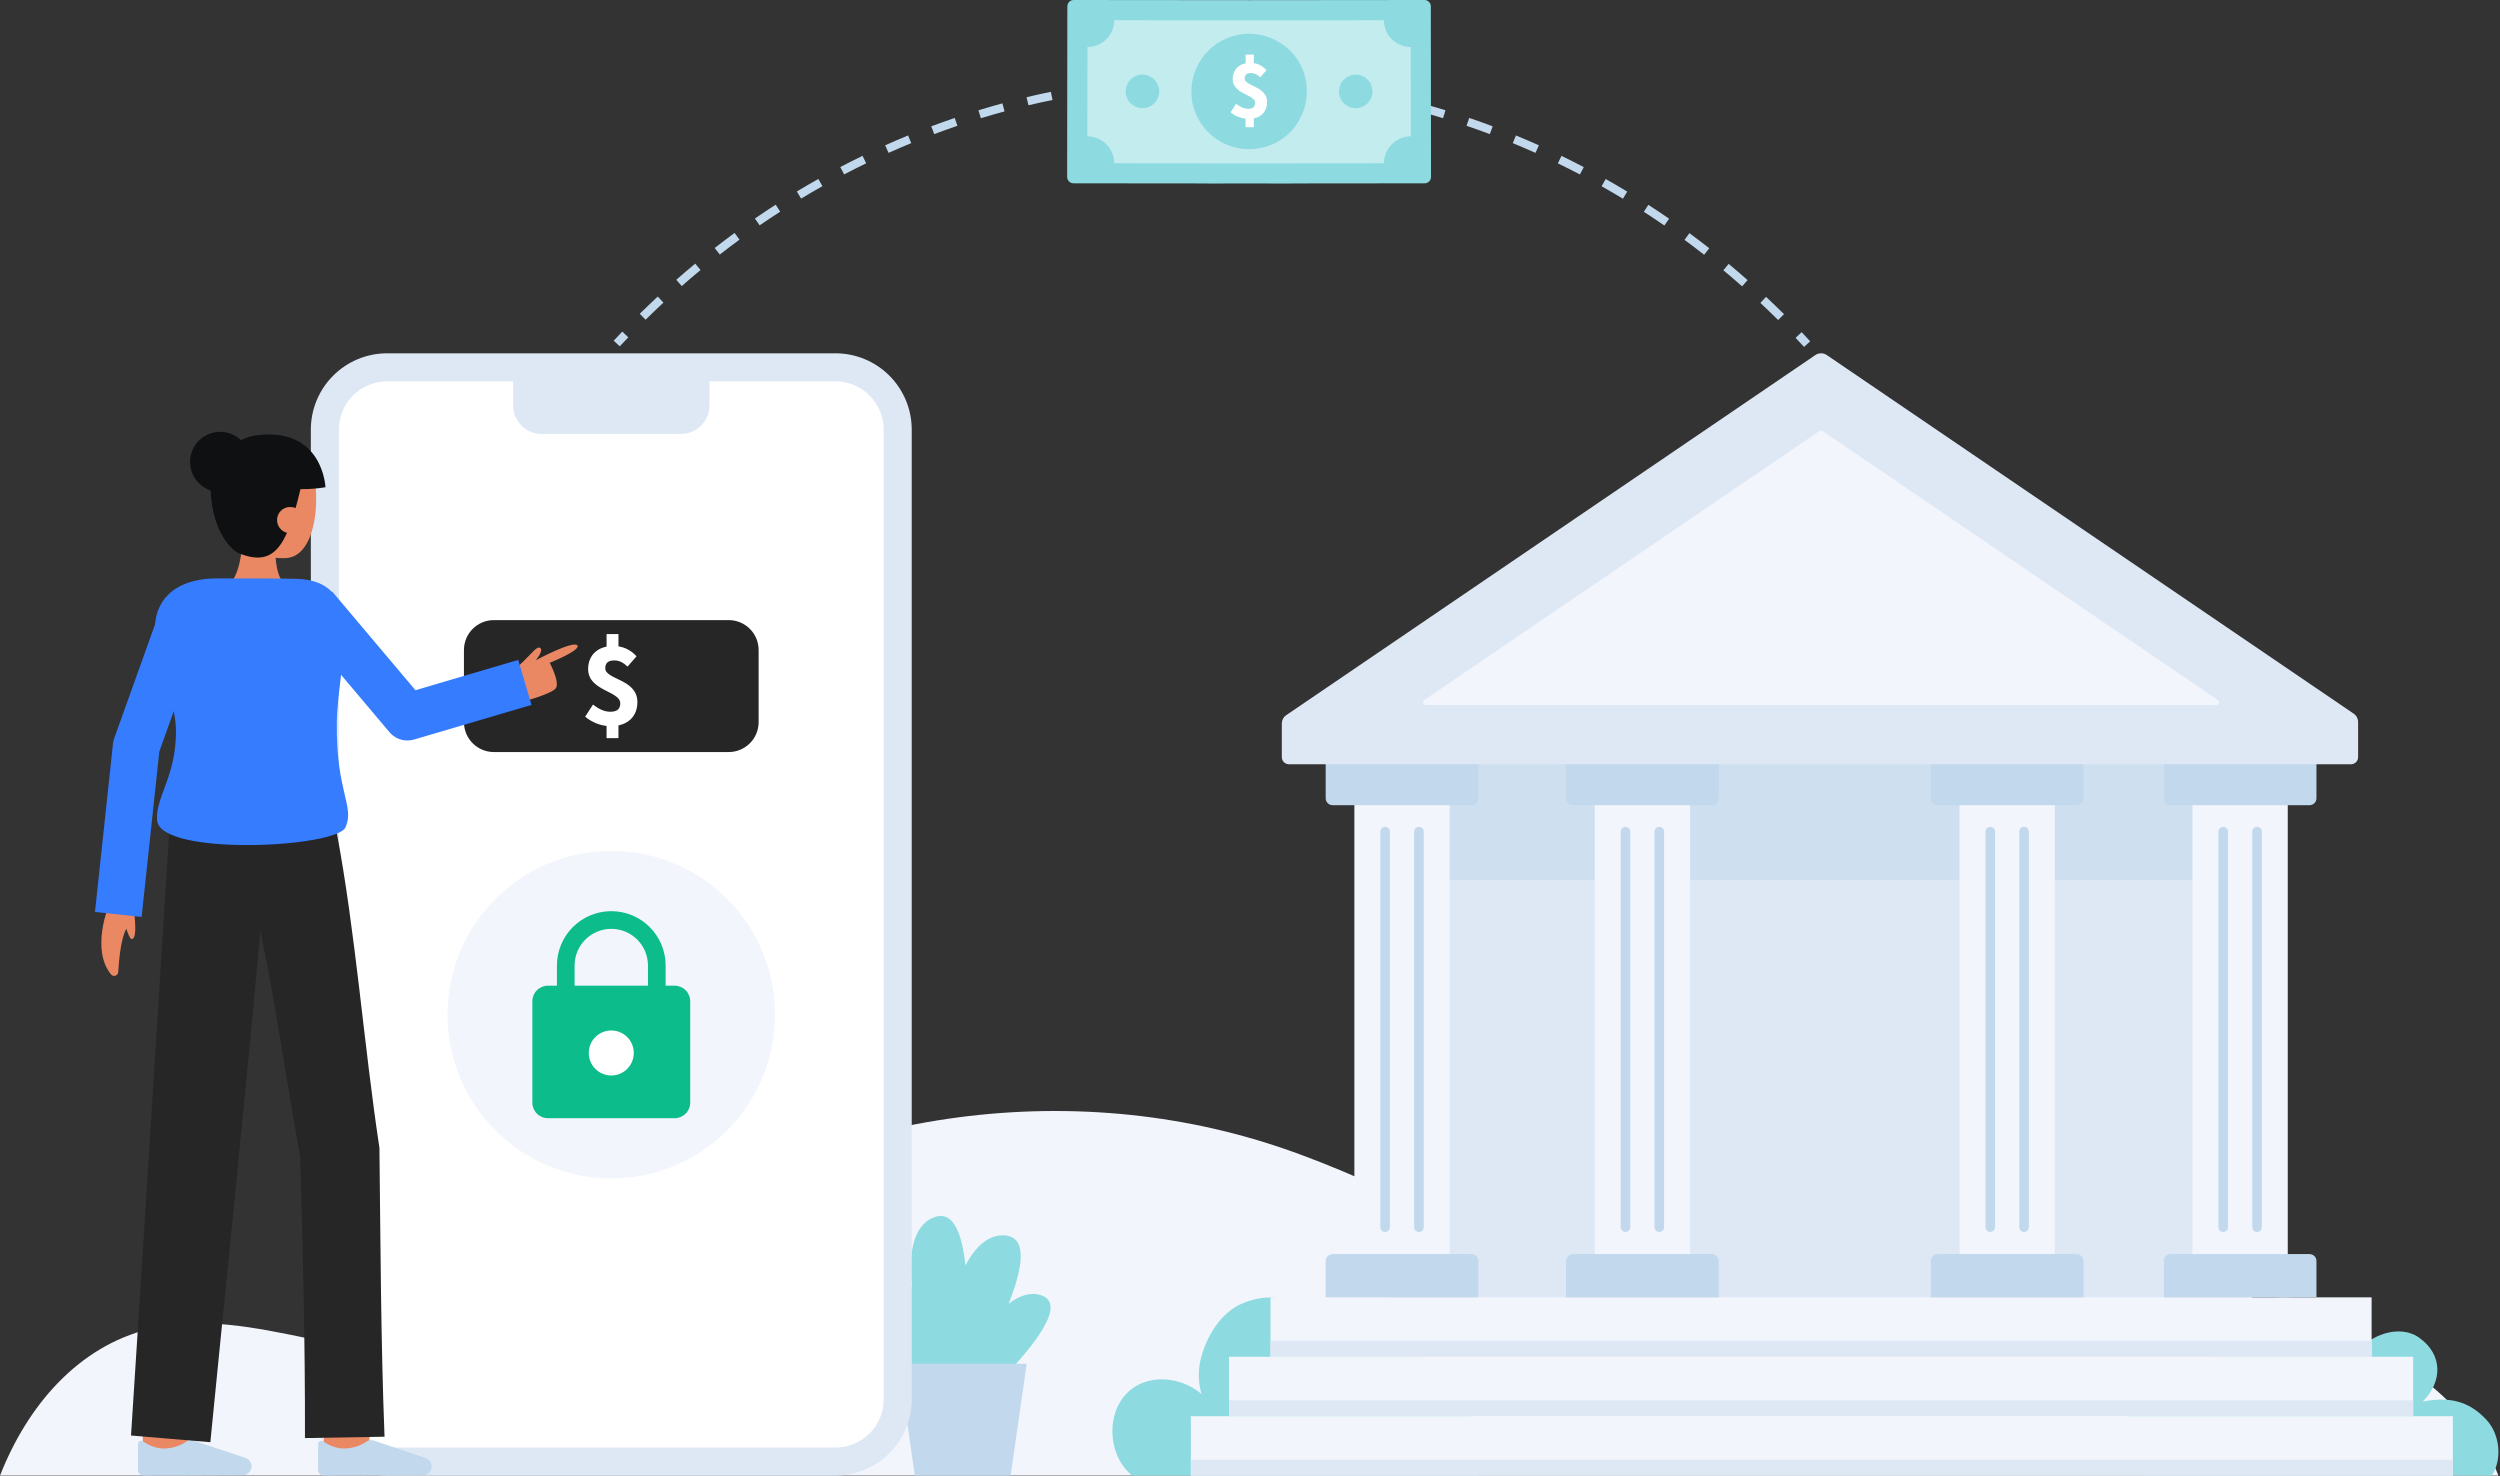 <svg width="1162" height="686" viewBox="0 0 1162 686" fill="none" xmlns="http://www.w3.org/2000/svg">
<rect x="0" y="0" width="1162" height="686" fill="#333333" stroke="none"/>
<g clip-path="url(#clip0_1_2251)">
<path d="M1161.27 685.862H0C12.725 653.413 36.219 625.886 69.349 617.719C117.806 605.789 169.087 638.594 217.437 626.258C244.906 619.258 266.531 598.858 289.256 581.918C374.985 518 492.468 499.109 593.912 532.941C646.939 550.616 695.256 581.526 749.575 594.667C819.815 611.667 893.27 597.567 965.504 595.246C1035.85 592.986 1136.65 621.65 1161.27 685.862Z" fill="#F3F5FD"/>
<path d="M483.867 602.023C478.867 600.387 473.735 602.223 468.826 605.958C475.293 589.628 477.962 574.878 466.906 574.213C459.17 573.749 453.244 579.683 448.742 588.121C447.159 573.286 443.074 562.221 433.923 565.89C423.877 569.917 422.349 583.719 423.873 598.161C419.447 590.785 414.682 586.671 410.355 590.998C397.442 603.911 429.138 640.298 429.138 640.298C429.138 640.298 456.401 650.656 467.015 639.548C481.4 624.493 495.808 605.932 483.867 602.023Z" fill="#8DDBE0"/>
<path d="M469.754 685.862H425.204L417.746 633.855H477.211L469.754 685.862Z" fill="#C1D8ED"/>
<path d="M687.353 685.862H526.259C514.442 676.431 513.627 655.184 525.875 645.695C535.316 638.383 549.589 640.339 558.462 647.945C556.804 642.282 556.772 636.267 558.368 630.587C561.253 620.357 567.668 609.965 577.46 605.828C602.451 595.283 620.208 617.377 623.767 629.728C630.167 620.319 644.479 615.346 653.467 621.68C664.848 629.702 664.332 642.35 655.254 651.428C667.354 649.173 676.46 650.913 684.854 659.918C691.233 666.775 692.21 678.455 687.353 685.862Z" fill="#8DDBE0"/>
<path d="M1158.2 685.862H997.109C985.292 676.431 984.477 655.184 996.725 645.695C1006.17 638.383 1020.44 640.339 1029.31 647.945C1027.65 642.282 1027.62 636.267 1029.22 630.587C1032.1 620.357 1038.52 609.965 1048.31 605.828C1073.3 595.283 1091.06 617.377 1094.62 629.728C1101.02 620.319 1115.33 615.346 1124.32 621.68C1135.7 629.702 1135.18 642.35 1126.1 651.428C1138.2 649.173 1147.31 650.913 1155.7 659.918C1162.08 666.775 1163.06 678.455 1158.2 685.862Z" fill="#8DDBE0"/>
<path d="M288.07 160.986L285.238 158.356C286.56 156.933 287.893 155.52 289.238 154.117L292.03 156.787C290.699 158.177 289.379 159.577 288.07 160.986Z" fill="#C1D8ED"/>
<path d="M300.075 148.6L297.36 145.851C300.107 143.138 302.923 140.438 305.728 137.825L308.361 140.653C305.584 143.245 302.8 145.919 300.075 148.6ZM826.488 148.759C823.782 146.076 821.003 143.398 818.225 140.798L820.866 137.977C823.666 140.601 826.478 143.306 829.209 146.016L826.488 148.759ZM316.876 132.955L314.326 130.055C317.218 127.514 320.186 124.983 323.146 122.531L325.611 125.508C322.679 127.932 319.74 130.439 316.876 132.955ZM809.733 133.087C806.871 130.562 803.938 128.05 801.018 125.623L803.488 122.652C806.438 125.103 809.399 127.639 812.288 130.189L809.733 133.087ZM334.559 118.315L332.183 115.268C335.211 112.908 338.322 110.555 341.431 108.277L343.716 111.394C340.637 113.649 337.556 115.978 334.559 118.315ZM792.086 118.42C789.086 116.07 786.007 113.736 782.945 111.485L785.234 108.372C788.326 110.646 791.434 113.003 794.467 115.372L792.086 118.42ZM353.072 104.747L350.882 101.563C354.058 99.378 357.304 97.216 360.529 95.136L362.629 98.384C359.431 100.442 356.218 102.583 353.072 104.747ZM773.599 104.826C770.467 102.664 767.257 100.518 764.058 98.449L766.158 95.204C769.388 97.294 772.632 99.461 775.795 101.646L773.599 104.826ZM372.359 92.31L370.359 89.001C373.664 87.008 377.033 85.045 380.374 83.166L382.268 86.533C378.966 88.394 375.631 90.337 372.359 92.31ZM754.33 92.364C751.06 90.387 747.73 88.439 744.421 86.575L746.321 83.209C749.66 85.092 753.029 87.059 756.332 89.056L754.33 92.364ZM392.356 81.064L390.564 77.64C393.975 75.856 397.456 74.101 400.913 72.425L402.6 75.9C399.178 77.558 395.731 79.3 392.356 81.061V81.064ZM734.339 81.095C730.958 79.323 727.51 77.583 724.092 75.923L725.78 72.447C729.235 74.124 732.717 75.882 736.132 77.672L734.339 81.095ZM413 71.053L411.421 67.526C414.938 65.952 418.521 64.415 422.07 62.956L423.539 66.53C420.023 67.974 416.477 69.5 413 71.053ZM713.694 71.066C710.211 69.506 706.663 67.981 703.147 66.535L704.616 62.961C708.17 64.422 711.755 65.961 715.274 67.539L713.694 71.066ZM434.21 62.335L432.851 58.717C436.457 57.365 440.127 56.052 443.761 54.817L445.005 58.475C441.41 59.7 437.777 61 434.21 62.335ZM692.462 62.335C688.89 60.993 685.252 59.693 681.652 58.468L682.896 54.809C686.534 56.047 690.21 57.361 693.82 58.717L692.462 62.335ZM455.915 54.951L454.784 51.257C458.462 50.131 462.206 49.05 465.914 48.042L466.927 51.772C463.259 52.769 459.554 53.839 455.915 54.951ZM670.726 54.939C667.08 53.825 663.368 52.753 659.693 51.755L660.706 48.026C664.419 49.035 668.171 50.117 671.856 51.243L670.726 54.939ZM478.031 48.939L477.131 45.181C480.872 44.288 484.675 43.443 488.437 42.67L489.214 46.455C485.5 47.218 481.733 48.054 478.031 48.937V48.939ZM648.564 48.921C644.858 48.039 641.085 47.203 637.35 46.436L638.127 42.651C641.901 43.425 645.714 44.27 649.46 45.162L648.564 48.921ZM500.475 44.321L499.815 40.514C503.598 39.858 507.445 39.253 511.25 38.714L511.791 42.541C508.026 43.073 504.218 43.673 500.475 44.321ZM626.064 44.3C622.304 43.651 618.485 43.053 614.713 42.523L615.251 38.697C619.063 39.232 622.922 39.836 626.721 40.497L626.064 44.3ZM523.156 41.119L522.736 37.278C526.558 36.86 530.436 36.497 534.258 36.2L534.558 40.052C530.774 40.346 526.938 40.706 523.156 41.119ZM603.308 41.104C599.525 40.693 595.675 40.335 591.866 40.04L592.166 36.187C596.015 36.487 599.905 36.846 603.729 37.263L603.308 41.104ZM545.986 39.34L545.805 35.48C549.647 35.301 553.545 35.18 557.393 35.12L557.452 38.984C553.645 39.043 549.787 39.163 545.986 39.34ZM580.392 39.333C576.751 39.165 573.049 39.049 569.392 38.989L568.925 38.981L568.988 35.117L569.456 35.125C573.156 35.186 576.892 35.303 580.572 35.473L580.392 39.333Z" fill="#C1D8ED"/>
<path d="M838.534 161.252C837.229 159.839 835.915 158.435 834.592 157.042L837.392 154.38C838.729 155.787 840.056 157.204 841.373 158.63L838.534 161.252Z" fill="#C1D8ED"/>
<path d="M665.124 71.812L665.046 3.134C665.072 2.717 665.009 2.3 664.861 1.909C664.714 1.519 664.486 1.164 664.192 0.868C663.897 0.571 663.543 0.341 663.154 0.192C662.764 0.042 662.347 -0.023 661.93 0L580.571 0.078L499.212 0C498.796 -0.023 498.379 0.043 497.99 0.193C497.6 0.343 497.247 0.573 496.953 0.869C496.659 1.165 496.431 1.52 496.284 1.91C496.137 2.301 496.074 2.718 496.1 3.134L496.022 71.812L496.015 82.065C495.991 82.483 496.055 82.901 496.203 83.292C496.351 83.683 496.581 84.038 496.876 84.335C497.171 84.631 497.526 84.862 497.917 85.012C498.307 85.161 498.725 85.227 499.143 85.204L513.428 85.219L561.24 85.265L561.249 85.297L580.576 85.281L599.9 85.3L599.908 85.268L647.721 85.222L662 85.2C662.418 85.223 662.836 85.157 663.226 85.008C663.617 84.858 663.971 84.627 664.267 84.331C664.562 84.034 664.791 83.679 664.939 83.288C665.088 82.897 665.152 82.479 665.127 82.061L665.124 71.812Z" fill="#8DDBE0"/>
<path opacity="0.47" d="M655.7 21.848C652.396 21.84 649.228 20.527 646.889 18.194C644.549 15.861 643.226 12.697 643.209 9.393L580.571 9.446L517.933 9.393C517.916 12.697 516.593 15.861 514.253 18.194C511.913 20.527 508.745 21.84 505.441 21.848L505.4 63.366C506.815 63.365 508.22 63.609 509.552 64.088C511.139 64.655 512.597 65.535 513.838 66.675C515.079 67.816 516.078 69.194 516.777 70.728C517.514 72.339 517.89 74.092 517.877 75.864L558.677 75.902L558.686 75.935L580.571 75.919L602.455 75.935L602.465 75.902L643.265 75.864C643.252 74.092 643.628 72.339 644.365 70.728C645.064 69.194 646.064 67.816 647.305 66.676C648.546 65.535 650.004 64.655 651.591 64.088C652.923 63.609 654.328 63.365 655.743 63.366L655.7 21.848Z" fill="white"/>
<path d="M531.009 50.278C535.317 50.278 538.81 46.785 538.81 42.477C538.81 38.169 535.317 34.676 531.009 34.676C526.701 34.676 523.208 38.169 523.208 42.477C523.208 46.785 526.701 50.278 531.009 50.278Z" fill="#8DDBE0"/>
<path d="M630.133 50.278C634.441 50.278 637.934 46.785 637.934 42.477C637.934 38.169 634.441 34.676 630.133 34.676C625.825 34.676 622.332 38.169 622.332 42.477C622.332 46.785 625.825 50.278 630.133 50.278Z" fill="#8DDBE0"/>
<path d="M594.324 19.5C598.13 21.686 601.322 24.799 603.603 28.549C605.883 32.3 607.179 36.566 607.369 40.951C607.486 45.256 607.369 50.276 602.827 57.571C600.468 61.189 597.21 64.134 593.372 66.117C591.756 67.008 590.046 67.715 588.272 68.224C585.775 68.98 583.18 69.361 580.572 69.353C575.855 69.353 571.221 68.108 567.139 65.742C563.058 63.377 559.673 59.975 557.328 55.882C554.989 51.866 553.754 47.303 553.748 42.656C553.738 42.604 553.748 42.556 553.74 42.508C553.756 35.391 556.593 28.571 561.63 23.542C566.666 18.514 573.491 15.687 580.608 15.682C581.091 15.693 581.575 15.703 582.052 15.736C586.393 15.947 590.612 17.241 594.324 19.5Z" fill="#8DDBE0"/>
<path d="M578.943 59.126V55.178C577.688 55.02 576.46 54.694 575.292 54.208C574.081 53.733 572.966 53.044 572 52.172L574.529 48.266C575.407 48.957 576.368 49.535 577.39 49.986C578.27 50.362 579.216 50.557 580.173 50.56C581.036 50.633 581.897 50.397 582.601 49.892C582.873 49.627 583.083 49.306 583.216 48.952C583.349 48.597 583.403 48.217 583.373 47.839C583.378 47.511 583.312 47.186 583.179 46.886C583.046 46.586 582.851 46.318 582.605 46.101C582.016 45.573 581.367 45.116 580.671 44.738C579.895 44.303 579.062 43.869 578.171 43.438C577.283 43.007 576.443 42.484 575.665 41.877C574.901 41.284 574.247 40.562 573.733 39.743C573.196 38.837 572.93 37.796 572.966 36.743C572.901 34.992 573.469 33.276 574.566 31.909C575.699 30.595 577.259 29.723 578.971 29.445V25.379H582.8V29.366C583.971 29.52 585.099 29.911 586.115 30.514C587.061 31.095 587.923 31.801 588.679 32.614L585.755 35.927C585.143 35.34 584.453 34.841 583.703 34.445C583.002 34.105 582.232 33.933 581.453 33.945C580.684 33.893 579.919 34.101 579.282 34.536C579.015 34.778 578.808 35.078 578.677 35.414C578.547 35.75 578.496 36.111 578.53 36.47C578.528 36.778 578.596 37.082 578.729 37.359C578.862 37.636 579.056 37.88 579.298 38.07C579.893 38.558 580.542 38.976 581.232 39.315C582.008 39.711 582.843 40.12 583.738 40.541C584.626 40.961 585.464 41.478 586.238 42.083C587.012 42.688 587.668 43.432 588.171 44.276C588.712 45.246 588.977 46.345 588.938 47.455C588.982 49.206 588.438 50.922 587.394 52.329C586.234 53.762 584.591 54.722 582.773 55.029V59.129L578.943 59.126Z" fill="white"/>
<path d="M179.903 679.343H388.349C404.312 679.343 417.252 666.403 417.252 650.44L417.252 199.637C417.252 183.674 404.312 170.734 388.349 170.734L179.903 170.734C163.94 170.734 151 183.674 151 199.637L151 650.44C151 666.403 163.94 679.343 179.903 679.343Z" fill="white"/>
<path d="M144.48 650.44V199.64C144.49 190.248 148.224 181.244 154.865 174.603C161.505 167.962 170.508 164.225 179.9 164.214H388.349C397.74 164.225 406.744 167.96 413.384 174.601C420.025 181.242 423.76 190.246 423.771 199.637V650.437C423.76 659.828 420.025 668.832 413.384 675.472C406.744 682.113 397.74 685.848 388.349 685.859H179.9C170.51 685.848 161.507 682.113 154.867 675.473C148.227 668.833 144.491 659.83 144.48 650.44ZM179.9 177.254C173.966 177.261 168.276 179.621 164.08 183.817C159.884 188.013 157.524 193.703 157.517 199.637V650.437C157.523 656.372 159.883 662.062 164.079 666.259C168.275 670.456 173.965 672.816 179.9 672.823H388.349C394.283 672.816 399.973 670.456 404.169 666.26C408.365 662.064 410.725 656.374 410.732 650.44V199.64C410.725 193.706 408.365 188.016 404.169 183.82C399.973 179.624 394.283 177.264 388.349 177.257L179.9 177.254Z" fill="#DEE8F5"/>
<path d="M316.51 201.7H251.742C248.226 201.7 244.855 200.303 242.369 197.817C239.883 195.331 238.486 191.96 238.486 188.444V170.734H329.766V188.444C329.766 191.96 328.369 195.331 325.883 197.817C323.397 200.303 320.026 201.7 316.51 201.7Z" fill="#DEE8F5"/>
<path d="M338.702 288.225H229.548C221.866 288.225 215.638 294.453 215.638 302.135V335.643C215.638 343.325 221.866 349.553 229.548 349.553H338.702C346.384 349.553 352.612 343.325 352.612 335.643V302.135C352.612 294.453 346.384 288.225 338.702 288.225Z" fill="#262626"/>
<path d="M284.125 547.739C326.163 547.739 360.241 513.661 360.241 471.623C360.241 429.585 326.163 395.507 284.125 395.507C242.087 395.507 208.009 429.585 208.009 471.623C208.009 513.661 242.087 547.739 284.125 547.739Z" fill="#F3F5FD"/>
<path d="M313.583 458.144H309.383V448.771C309.383 442.071 306.721 435.646 301.984 430.908C297.246 426.171 290.821 423.509 284.121 423.509C277.421 423.509 270.996 426.171 266.258 430.908C261.521 435.646 258.859 442.071 258.859 448.771V458.144H254.664C253.714 458.144 252.774 458.331 251.897 458.694C251.02 459.058 250.223 459.59 249.551 460.262C248.88 460.933 248.347 461.731 247.984 462.608C247.621 463.485 247.434 464.425 247.434 465.375V512.506C247.434 513.456 247.621 514.396 247.984 515.273C248.347 516.15 248.88 516.948 249.551 517.619C250.223 518.29 251.02 518.823 251.897 519.187C252.774 519.55 253.714 519.737 254.664 519.737H313.579C314.529 519.737 315.469 519.55 316.346 519.187C317.223 518.823 318.02 518.29 318.692 517.619C319.363 516.948 319.896 516.15 320.259 515.273C320.622 514.396 320.809 513.456 320.809 512.506V465.375C320.809 463.458 320.048 461.619 318.693 460.263C317.338 458.907 315.5 458.145 313.583 458.144ZM267.076 448.771C267.076 444.249 268.872 439.912 272.07 436.715C275.267 433.517 279.604 431.721 284.126 431.721C288.648 431.721 292.985 433.517 296.182 436.715C299.38 439.912 301.176 444.249 301.176 448.771V458.144H267.076V448.771Z" fill="#0CBC8B"/>
<path d="M284.125 499.887C289.903 499.887 294.587 495.203 294.587 489.425C294.587 483.647 289.903 478.963 284.125 478.963C278.347 478.963 273.663 483.647 273.663 489.425C273.663 495.203 278.347 499.887 284.125 499.887Z" fill="white"/>
<path d="M104.567 273.4C104.567 273.4 112.609 269.946 112.609 248.819L128.774 247.172C128.774 247.172 125.442 265.84 133.008 272.472L104.567 273.4Z" fill="#E98862"/>
<path d="M104.242 239.941C104.822 246.399 107.802 252.713 113.25 255.23C119.173 258.162 125.723 259.6 132.329 259.419C149.877 259.419 149.679 219.501 142.035 211.124C134.391 202.747 109.702 205.63 105.692 218.265C103.618 224.8 103.689 233.8 104.242 239.941Z" fill="#E98862"/>
<path d="M151.278 226.48C151.278 226.48 150.172 198.03 118.663 202.412C116.346 202.776 114.103 203.513 112.021 204.594C110.504 203.141 108.679 202.048 106.681 201.397C104.684 200.745 102.566 200.551 100.484 200.829C98.401 201.108 96.408 201.851 94.652 203.005C92.897 204.158 91.423 205.692 90.34 207.492C89.258 209.293 88.594 211.314 88.399 213.406C88.204 215.497 88.482 217.606 89.213 219.576C89.944 221.546 91.108 223.325 92.621 224.784C94.133 226.242 95.954 227.341 97.949 228C97.955 228.243 97.949 228.482 97.965 228.728C98.841 247.169 107.58 255.835 111.228 257.248C126.618 263.209 133.034 255.702 139.648 227.348C143.542 227.384 147.432 227.093 151.278 226.48Z" fill="#0F1011"/>
<path d="M141.059 241.787C141.038 243.403 140.382 244.945 139.232 246.08C138.083 247.215 136.532 247.852 134.917 247.852C133.301 247.852 131.75 247.215 130.601 246.08C129.451 244.945 128.795 243.403 128.774 241.787C128.76 240.976 128.91 240.171 129.213 239.42C129.517 238.668 129.969 237.986 130.543 237.412C131.116 236.839 131.798 236.387 132.55 236.083C133.301 235.78 134.106 235.63 134.917 235.644C139.292 235.859 141.059 238.394 141.059 241.787Z" fill="#E98862"/>
<path d="M87.311 677.554C87.311 677.554 87.381 655.806 87.381 653.88H66.381C66.381 655.8 66.311 677.486 66.311 677.486L87.311 677.554Z" fill="#E98862"/>
<path d="M112.839 685.676C113.404 685.673 113.962 685.554 114.479 685.326C114.995 685.098 115.459 684.766 115.842 684.35C116.224 683.935 116.517 683.445 116.702 682.911C116.886 682.377 116.959 681.811 116.915 681.248C116.854 680.468 116.572 679.721 116.101 679.095C115.629 678.47 114.989 677.993 114.256 677.719L89.814 669.533C89.341 669.376 88.839 669.323 88.343 669.378C87.847 669.433 87.369 669.595 86.942 669.852C83.582 672.184 79.562 673.375 75.474 673.252C72.29 673.026 69.233 671.909 66.653 670.03C66.426 669.844 66.151 669.726 65.86 669.69C65.569 669.655 65.274 669.703 65.009 669.828C64.744 669.954 64.52 670.153 64.364 670.401C64.207 670.649 64.125 670.937 64.126 671.23V683.182C64.126 683.535 64.195 683.884 64.331 684.21C64.466 684.535 64.664 684.831 64.914 685.08C65.164 685.329 65.46 685.526 65.787 685.66C66.113 685.794 66.462 685.862 66.815 685.86L112.839 685.676Z" fill="#C1D8ED"/>
<path d="M170.986 675.043C173.2 656.425 173.2 654.51 173.2 653.88H152.2C152.2 653.817 152.2 653.735 152.205 653.635C152.131 655.19 151.071 664.67 150.133 672.563L170.986 675.043Z" fill="#E98862"/>
<path d="M97.767 670.335L60.9 667.22C65.392 598.505 79.288 376.429 79.288 376.429L155.365 381.129L156.147 386.459L156.414 386.38C165.334 433.666 169.13 485.892 176.361 533.514C176.87 577.614 177.01 623.806 178.735 667.786L141.741 668.416C141.858 625.488 140.792 580.571 139.529 537.516C133.217 503.18 128.275 467.246 121.014 432.574C114.67 503.981 104.45 602.133 97.767 670.335Z" fill="#262626"/>
<path d="M196.572 685.676C197.137 685.673 197.695 685.554 198.212 685.326C198.729 685.098 199.193 684.766 199.575 684.35C199.958 683.935 200.251 683.445 200.435 682.911C200.62 682.377 200.693 681.811 200.649 681.248C200.588 680.468 200.305 679.721 199.834 679.096C199.363 678.471 198.723 677.993 197.99 677.719L173.547 669.533C173.074 669.376 172.572 669.323 172.076 669.378C171.58 669.433 171.102 669.595 170.675 669.852C167.315 672.184 163.295 673.376 159.207 673.252C156.023 673.025 152.967 671.909 150.387 670.03C150.16 669.844 149.885 669.726 149.594 669.691C149.303 669.655 149.008 669.703 148.743 669.829C148.478 669.954 148.254 670.153 148.097 670.401C147.941 670.649 147.858 670.937 147.859 671.23V683.182C147.859 683.535 147.929 683.884 148.064 684.209C148.199 684.535 148.397 684.831 148.647 685.079C148.897 685.328 149.194 685.525 149.52 685.659C149.846 685.793 150.195 685.861 150.548 685.86L196.572 685.676Z" fill="#C1D8ED"/>
<path d="M50.443 421.243L62.391 422.807C62.391 425.787 63.964 435.75 61.433 436.462C60.471 436.732 59.4 433.85 58.744 431.702C56.228 435.941 55.288 446.102 54.951 451.831C54.928 452.21 54.791 452.573 54.559 452.873C54.326 453.174 54.008 453.397 53.647 453.513C53.285 453.63 52.897 453.635 52.533 453.528C52.169 453.421 51.845 453.206 51.605 452.912C42.179 441.357 50.443 421.243 50.443 421.243Z" fill="#E98862"/>
<path d="M156.554 335.966C156.878 308.234 171.454 270.466 138.278 269.046C134.264 268.873 114.672 268.846 100.329 268.846C90.692 268.846 82.781 271.803 78.213 276.372C62.462 292.123 81.795 318.963 81.795 339.972C81.795 360.981 72.295 370.39 72.995 381.167C74.095 398.113 156.423 394.109 160.618 384.484C164.936 374.55 156.17 368.434 156.554 335.966Z" fill="#367CFF"/>
<path d="M65.822 426.2L74.062 349.268L95.789 288.648L75.264 281.29L53.1 343.134C52.808 343.947 52.614 344.793 52.523 345.652L44.146 423.877L65.822 426.2Z" fill="#367CFF"/>
<path d="M242.026 326.437C242.026 326.437 256.266 322.63 258.326 319.937C260.386 317.244 255.515 308.062 255.515 308.062C255.515 308.062 269.77 302.378 268.423 300.071C266.834 297.347 249.015 306.881 249.015 306.881C249.015 306.881 252.915 302.358 251.037 301.136C250.266 300.636 249.252 301.164 246.337 304.298C243.02 307.869 237.297 312.925 237.297 312.925L242.026 326.437Z" fill="#E98862"/>
<path d="M189.352 344.184C190.395 344.184 191.433 344.034 192.433 343.738L247.043 327.638L240.879 306.723L193.094 320.808L154.394 274.938L137.728 289L181.018 340.308C182.041 341.522 183.317 342.498 184.756 343.167C186.196 343.837 187.764 344.184 189.352 344.184Z" fill="#367CFF"/>
<path d="M271.988 333.119L275.616 327.492C278.492 329.692 281.007 330.82 283.683 330.82C286.889 330.82 288.3 329.49 288.3 326.92C288.3 321.099 273.366 321.204 273.366 310.995C273.366 304.432 277.912 300.252 285.081 300.252C287.117 300.223 289.135 300.637 290.995 301.466C292.855 302.295 294.512 303.518 295.851 305.052L291.689 309.819C289.633 307.949 287.889 306.964 285.527 306.964C282.805 306.964 281.327 308.064 281.327 310.603C281.327 316.003 296.261 315.527 296.261 326.341C296.261 332.841 291.961 337.541 283.681 337.541C279.393 337.442 275.268 335.882 271.988 333.119ZM281.938 294.702H287.457V302.85H281.938V294.702ZM281.938 334.135H287.457V343.075H281.938V334.135Z" fill="white"/>
<path d="M1046.82 345.591H646.053V611.942H1046.82V345.591Z" fill="#DEE8F5"/>
<path opacity="0.55" d="M1051.3 341.315H637.309V409.006H1051.3V341.315Z" fill="#C1D8ED"/>
<path d="M1121.63 630.627H571.236V658.245H1121.63V630.627Z" fill="#F3F5FD"/>
<path d="M1102.32 603.009H590.545V630.627H1102.32V603.009Z" fill="#F3F5FD"/>
<path d="M1102.32 623.238H590.545V630.627H1102.32V623.238Z" fill="#DEE8F5"/>
<path d="M1121.63 650.856H571.236V658.245H1121.63V650.856Z" fill="#DEE8F5"/>
<path d="M1140.09 658.244H553.511V685.862H1140.09V658.244Z" fill="#F3F5FD"/>
<path d="M1140.09 678.474H553.511V685.863H1140.09V678.474Z" fill="#DEE8F5"/>
<path d="M673.802 366.352H629.513V590.58H673.802V366.352Z" fill="#F3F5FD"/>
<path d="M785.527 366.352H741.238V590.58H785.527V366.352Z" fill="#F3F5FD"/>
<path d="M1063.35 366.352H1019.07V590.58H1063.35V366.352Z" fill="#F3F5FD"/>
<path d="M616.176 345.591H687.14V371.035C687.14 371.888 686.801 372.705 686.198 373.308C685.595 373.911 684.778 374.25 683.925 374.25H619.392C618.539 374.25 617.722 373.911 617.119 373.308C616.516 372.705 616.177 371.888 616.177 371.035L616.176 345.591Z" fill="#C1D8ED"/>
<path d="M727.9 345.591H798.864V371.035C798.864 371.457 798.781 371.875 798.619 372.265C798.458 372.655 798.221 373.01 797.922 373.308C797.624 373.607 797.269 373.844 796.879 374.005C796.489 374.167 796.071 374.25 795.649 374.25H731.116C730.263 374.25 729.446 373.911 728.843 373.308C728.24 372.705 727.901 371.888 727.901 371.035L727.9 345.591Z" fill="#C1D8ED"/>
<path d="M1005.73 345.591H1076.69V371.035C1076.69 371.888 1076.35 372.705 1075.75 373.308C1075.15 373.911 1074.33 374.25 1073.48 374.25H1008.95C1008.09 374.25 1007.27 373.911 1006.67 373.308C1006.07 372.705 1005.73 371.888 1005.73 371.035L1005.73 345.591Z" fill="#C1D8ED"/>
<path d="M619.392 582.905H683.925C684.347 582.905 684.765 582.988 685.155 583.15C685.545 583.311 685.9 583.548 686.198 583.847C686.497 584.145 686.734 584.5 686.895 584.89C687.057 585.28 687.14 585.698 687.14 586.12V603.008H616.176V586.121C616.176 585.699 616.259 585.28 616.421 584.89C616.582 584.5 616.819 584.145 617.118 583.847C617.416 583.548 617.771 583.311 618.161 583.15C618.551 582.988 618.97 582.905 619.392 582.905Z" fill="#C1D8ED"/>
<path d="M731.116 582.905H795.649C796.071 582.905 796.489 582.988 796.879 583.15C797.269 583.311 797.624 583.548 797.922 583.847C798.221 584.145 798.458 584.5 798.619 584.89C798.781 585.28 798.864 585.698 798.864 586.12V603.008H727.9V586.121C727.9 585.699 727.983 585.28 728.145 584.89C728.306 584.5 728.543 584.145 728.842 583.847C729.14 583.548 729.495 583.311 729.885 583.15C730.275 582.988 730.694 582.905 731.116 582.905Z" fill="#C1D8ED"/>
<path d="M1008.95 582.905H1073.48C1073.9 582.905 1074.32 582.988 1074.71 583.15C1075.1 583.311 1075.45 583.548 1075.75 583.847C1076.05 584.145 1076.29 584.5 1076.45 584.89C1076.61 585.28 1076.69 585.698 1076.69 586.12V603.008H1005.73V586.121C1005.73 585.699 1005.81 585.28 1005.97 584.89C1006.14 584.5 1006.37 584.145 1006.67 583.847C1006.97 583.548 1007.32 583.311 1007.71 583.15C1008.1 582.988 1008.52 582.905 1008.95 582.905Z" fill="#C1D8ED"/>
<path d="M646.03 386.553C646.03 385.322 645.032 384.324 643.801 384.324C642.57 384.324 641.572 385.322 641.572 386.553V570.379C641.572 571.61 642.57 572.608 643.801 572.608C645.032 572.608 646.03 571.61 646.03 570.379V386.553Z" fill="#C1D8ED"/>
<path d="M661.743 386.553C661.743 385.322 660.745 384.324 659.514 384.324C658.283 384.324 657.285 385.322 657.285 386.553V570.379C657.285 571.61 658.283 572.608 659.514 572.608C660.745 572.608 661.743 571.61 661.743 570.379V386.553Z" fill="#C1D8ED"/>
<path d="M757.755 386.553C757.755 385.322 756.757 384.324 755.526 384.324C754.295 384.324 753.297 385.322 753.297 386.553V570.379C753.297 571.61 754.295 572.608 755.526 572.608C756.757 572.608 757.755 571.61 757.755 570.379V386.553Z" fill="#C1D8ED"/>
<path d="M773.467 386.553C773.467 385.322 772.469 384.324 771.238 384.324C770.007 384.324 769.009 385.322 769.009 386.553V570.379C769.009 571.61 770.007 572.608 771.238 572.608C772.469 572.608 773.467 571.61 773.467 570.379V386.553Z" fill="#C1D8ED"/>
<path d="M955.079 366.352H910.79V590.58H955.079V366.352Z" fill="#F3F5FD"/>
<path d="M897.452 345.591H968.416V371.035C968.416 371.888 968.077 372.705 967.474 373.308C966.871 373.911 966.054 374.25 965.201 374.25H900.668C899.815 374.25 898.998 373.911 898.395 373.308C897.792 372.705 897.453 371.888 897.453 371.035L897.452 345.591Z" fill="#C1D8ED"/>
<path d="M900.668 582.905H965.2C965.622 582.905 966.04 582.988 966.43 583.15C966.82 583.311 967.175 583.548 967.473 583.847C967.772 584.145 968.009 584.5 968.17 584.89C968.332 585.28 968.415 585.698 968.415 586.12V603.008H897.452V586.121C897.452 585.699 897.535 585.28 897.697 584.89C897.858 584.5 898.095 584.145 898.394 583.847C898.692 583.548 899.047 583.311 899.437 583.15C899.827 582.988 900.246 582.905 900.668 582.905Z" fill="#C1D8ED"/>
<path d="M927.307 386.553C927.307 385.322 926.309 384.324 925.078 384.324C923.847 384.324 922.849 385.322 922.849 386.553V570.379C922.849 571.61 923.847 572.608 925.078 572.608C926.309 572.608 927.307 571.61 927.307 570.379V386.553Z" fill="#C1D8ED"/>
<path d="M943.019 386.553C943.019 385.322 942.021 384.324 940.79 384.324C939.559 384.324 938.561 385.322 938.561 386.553V570.379C938.561 571.61 939.559 572.608 940.79 572.608C942.021 572.608 943.019 571.61 943.019 570.379V386.553Z" fill="#C1D8ED"/>
<path d="M1035.58 386.553C1035.58 385.322 1034.59 384.324 1033.35 384.324C1032.12 384.324 1031.12 385.322 1031.12 386.553V570.379C1031.12 571.61 1032.12 572.608 1033.35 572.608C1034.59 572.608 1035.58 571.61 1035.58 570.379V386.553Z" fill="#C1D8ED"/>
<path d="M1051.3 386.553C1051.3 385.322 1050.3 384.324 1049.07 384.324C1047.84 384.324 1046.84 385.322 1046.84 386.553V570.379C1046.84 571.61 1047.84 572.608 1049.07 572.608C1050.3 572.608 1051.3 571.61 1051.3 570.379V386.553Z" fill="#C1D8ED"/>
<path d="M1096.05 335.608V351.918C1096.05 352.795 1095.7 353.636 1095.08 354.256C1094.46 354.877 1093.62 355.225 1092.74 355.225H599.094C598.217 355.225 597.376 354.876 596.756 354.256C596.136 353.636 595.787 352.795 595.787 351.918V336.309C595.787 335.539 595.975 334.781 596.335 334.1C596.695 333.419 597.216 332.837 597.853 332.404L843.774 165.033C844.558 164.5 845.484 164.215 846.432 164.215C847.379 164.215 848.305 164.5 849.089 165.033L1093.99 331.703C1094.63 332.137 1095.15 332.719 1095.51 333.4C1095.86 334.08 1096.05 334.838 1096.05 335.608Z" fill="#DEE8F5"/>
<path d="M1030.14 327.7H662.726C662.454 327.7 662.189 327.613 661.97 327.452C661.752 327.291 661.59 327.063 661.51 326.804C661.43 326.544 661.435 326.265 661.525 326.008C661.615 325.752 661.785 325.531 662.01 325.378L845.716 200.348C845.927 200.205 846.176 200.128 846.431 200.128C846.686 200.128 846.935 200.205 847.146 200.348L1030.86 325.378C1031.08 325.531 1031.25 325.752 1031.34 326.008C1031.43 326.265 1031.44 326.543 1031.36 326.803C1031.28 327.063 1031.12 327.29 1030.9 327.452C1030.68 327.613 1030.41 327.7 1030.14 327.7Z" fill="#F3F5FD"/>
</g>
<defs>
<clipPath id="clip0_1_2251">
<rect width="1161.27" height="685.862" fill="white"/>
</clipPath>
</defs>
</svg>
